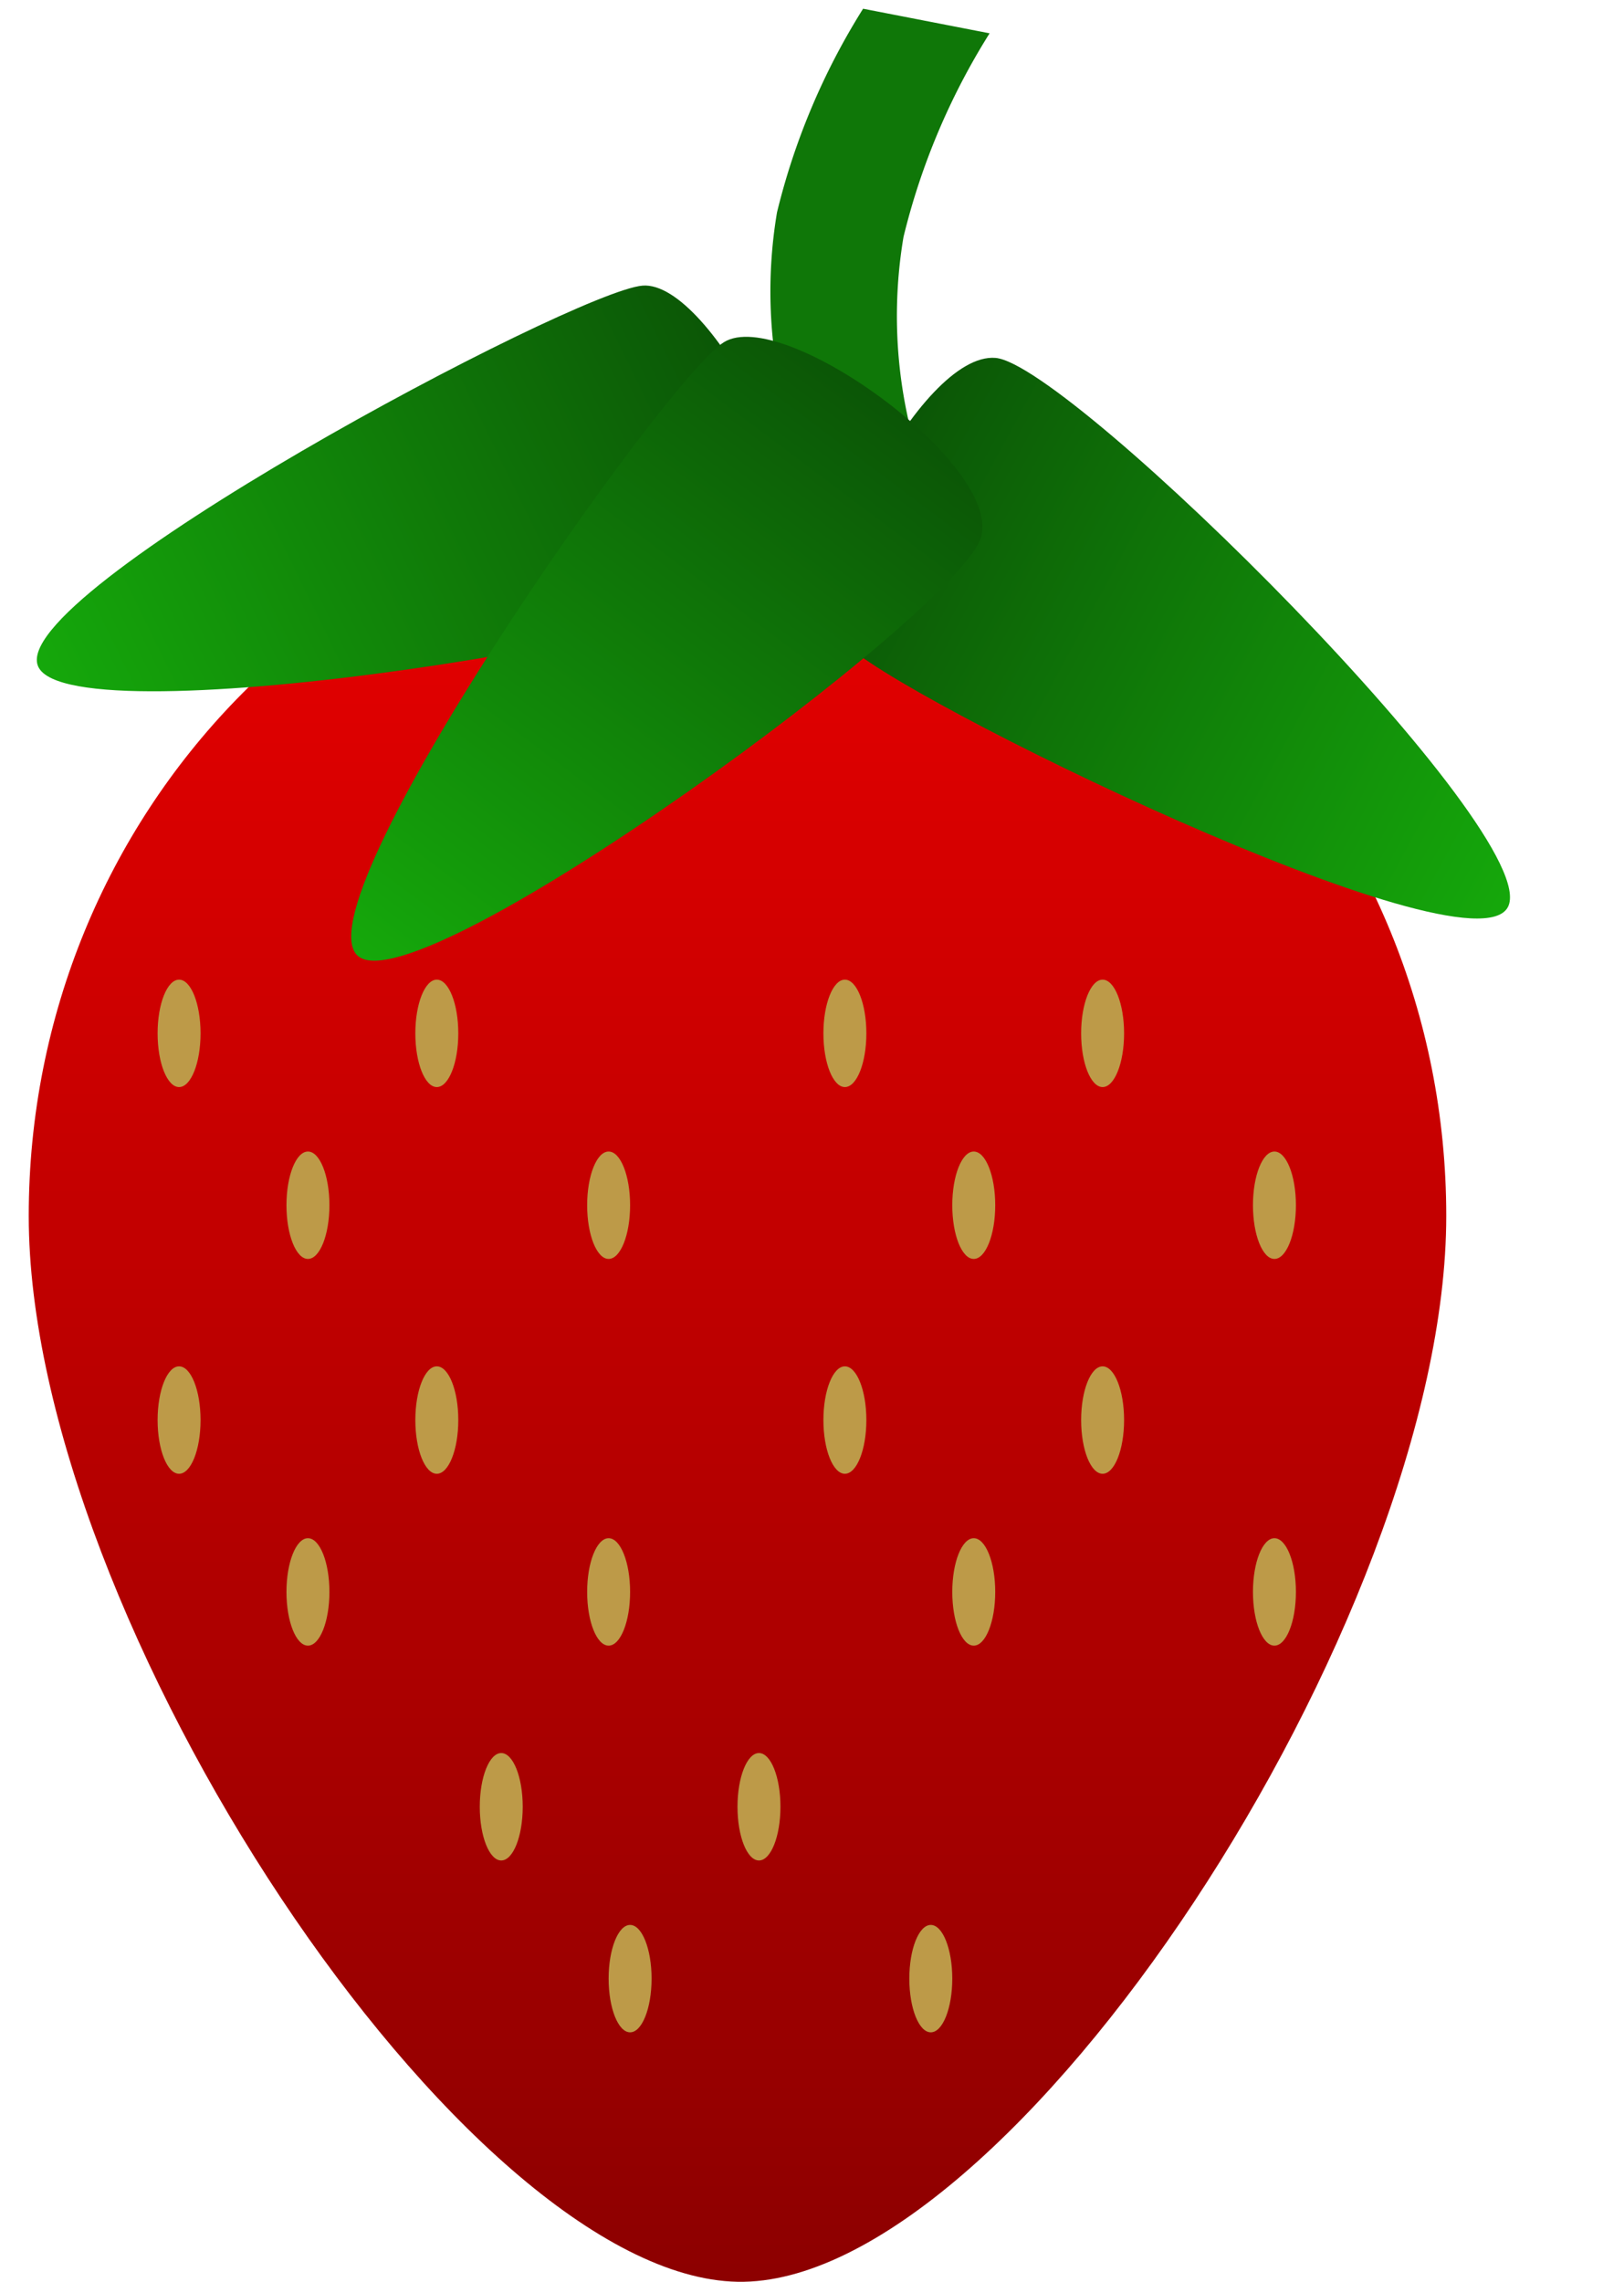 <svg xmlns="http://www.w3.org/2000/svg" xmlns:xlink="http://www.w3.org/1999/xlink" width="75.614" height="106.213" viewBox="0 0 75.614 106.213">
  <defs>
    <linearGradient id="linear-gradient" x1="0.5" x2="0.5" y2="1" gradientUnits="objectBoundingBox">
      <stop offset="0" stop-color="#e80000"/>
      <stop offset="1" stop-color="#8d0000"/>
    </linearGradient>
    <linearGradient id="linear-gradient-2" x1="0.5" x2="0.5" y2="1" gradientUnits="objectBoundingBox">
      <stop offset="0" stop-color="#15a80b"/>
      <stop offset="1" stop-color="#0b5406"/>
    </linearGradient>
    <clipPath id="clip-path">
      <rect width="56" height="36" fill="none"/>
    </clipPath>
    <clipPath id="clip-path-2">
      <rect width="27" height="17" fill="none"/>
    </clipPath>
  </defs>
  <g id="strawberry" transform="translate(-829.662 -819.399)">
    <path id="Path_60" data-name="Path 60" d="M33,0C51.225,0,66,15.222,66,34S45.673,83.855,33,83.611,0,52.778,0,34,14.775,0,33,0Z" transform="translate(831 842)" fill="url(#linear-gradient)"/>
    <path id="Path_64" data-name="Path 64" d="M0,0H6A32.059,32.059,0,0,0,3.874,10.068,22.182,22.182,0,0,0,6,19H0a22.182,22.182,0,0,1-2.126-8.932A32.059,32.059,0,0,1,0,0Z" transform="translate(869.848 819.805) rotate(11)" fill="#0f7708"/>
    <path id="Path_61" data-name="Path 61" d="M11.375.937C15.125.937,16.167,31.011,15,34S1.382,37.233,0,34,7.625.937,11.375.937Z" transform="translate(906.036 852.021) rotate(118)" fill="url(#linear-gradient-2)"/>
    <path id="Path_62" data-name="Path 62" d="M11.375.937C15.125.937,16.167,31.011,15,34S1.382,37.233,0,34,7.625.937,11.375.937Z" transform="translate(835.594 861.081) rotate(-116)" fill="url(#linear-gradient-2)"/>
    <path id="Path_63" data-name="Path 63" d="M11.375.937C15.125.937,16.167,31.011,15,34S1.382,37.233,0,34,7.625.937,11.375.937Z" transform="matrix(-0.799, -0.602, 0.602, -0.799, 854.887, 871.522)" fill="url(#linear-gradient-2)"/>
    <g id="Repeat_Grid_7" data-name="Repeat Grid 7" transform="translate(837 865)" clip-path="url(#clip-path)">
      <g transform="translate(-837 -865)">
        <ellipse id="Ellipse_17" data-name="Ellipse 17" cx="1" cy="2.5" rx="1" ry="2.5" transform="translate(837 865)" fill="#bd9a48"/>
        <ellipse id="Ellipse_18" data-name="Ellipse 18" cx="1" cy="2.5" rx="1" ry="2.5" transform="translate(843 873)" fill="#bd9a48"/>
        <ellipse id="Ellipse_19" data-name="Ellipse 19" cx="1" cy="2.5" rx="1" ry="2.5" transform="translate(849 865)" fill="#bd9a48"/>
        <ellipse id="Ellipse_20" data-name="Ellipse 20" cx="1" cy="2.5" rx="1" ry="2.5" transform="translate(857 873)" fill="#bd9a48"/>
      </g>
      <g transform="translate(-806 -865)">
        <ellipse id="Ellipse_17-2" data-name="Ellipse 17" cx="1" cy="2.5" rx="1" ry="2.5" transform="translate(837 865)" fill="#bd9a48"/>
        <ellipse id="Ellipse_18-2" data-name="Ellipse 18" cx="1" cy="2.5" rx="1" ry="2.5" transform="translate(843 873)" fill="#bd9a48"/>
        <ellipse id="Ellipse_19-2" data-name="Ellipse 19" cx="1" cy="2.5" rx="1" ry="2.5" transform="translate(849 865)" fill="#bd9a48"/>
        <ellipse id="Ellipse_20-2" data-name="Ellipse 20" cx="1" cy="2.5" rx="1" ry="2.5" transform="translate(857 873)" fill="#bd9a48"/>
      </g>
      <g transform="translate(-837 -847)">
        <ellipse id="Ellipse_17-3" data-name="Ellipse 17" cx="1" cy="2.5" rx="1" ry="2.5" transform="translate(837 865)" fill="#bd9a48"/>
        <ellipse id="Ellipse_18-3" data-name="Ellipse 18" cx="1" cy="2.5" rx="1" ry="2.5" transform="translate(843 873)" fill="#bd9a48"/>
        <ellipse id="Ellipse_19-3" data-name="Ellipse 19" cx="1" cy="2.5" rx="1" ry="2.5" transform="translate(849 865)" fill="#bd9a48"/>
        <ellipse id="Ellipse_20-3" data-name="Ellipse 20" cx="1" cy="2.5" rx="1" ry="2.5" transform="translate(857 873)" fill="#bd9a48"/>
      </g>
      <g transform="translate(-806 -847)">
        <ellipse id="Ellipse_17-4" data-name="Ellipse 17" cx="1" cy="2.5" rx="1" ry="2.5" transform="translate(837 865)" fill="#bd9a48"/>
        <ellipse id="Ellipse_18-4" data-name="Ellipse 18" cx="1" cy="2.5" rx="1" ry="2.5" transform="translate(843 873)" fill="#bd9a48"/>
        <ellipse id="Ellipse_19-4" data-name="Ellipse 19" cx="1" cy="2.5" rx="1" ry="2.5" transform="translate(849 865)" fill="#bd9a48"/>
        <ellipse id="Ellipse_20-4" data-name="Ellipse 20" cx="1" cy="2.5" rx="1" ry="2.5" transform="translate(857 873)" fill="#bd9a48"/>
      </g>
    </g>
    <g id="Repeat_Grid_8" data-name="Repeat Grid 8" transform="translate(852 901)" clip-path="url(#clip-path-2)">
      <g transform="translate(-837 -865)">
        <ellipse id="Ellipse_17-5" data-name="Ellipse 17" cx="1" cy="2.5" rx="1" ry="2.5" transform="translate(837 865)" fill="#bd9a48"/>
        <ellipse id="Ellipse_18-5" data-name="Ellipse 18" cx="1" cy="2.5" rx="1" ry="2.5" transform="translate(843 873)" fill="#bd9a48"/>
        <ellipse id="Ellipse_19-5" data-name="Ellipse 19" cx="1" cy="2.5" rx="1" ry="2.5" transform="translate(849 865)" fill="#bd9a48"/>
        <ellipse id="Ellipse_20-5" data-name="Ellipse 20" cx="1" cy="2.5" rx="1" ry="2.5" transform="translate(857 873)" fill="#bd9a48"/>
      </g>
    </g>
  </g>
</svg>
